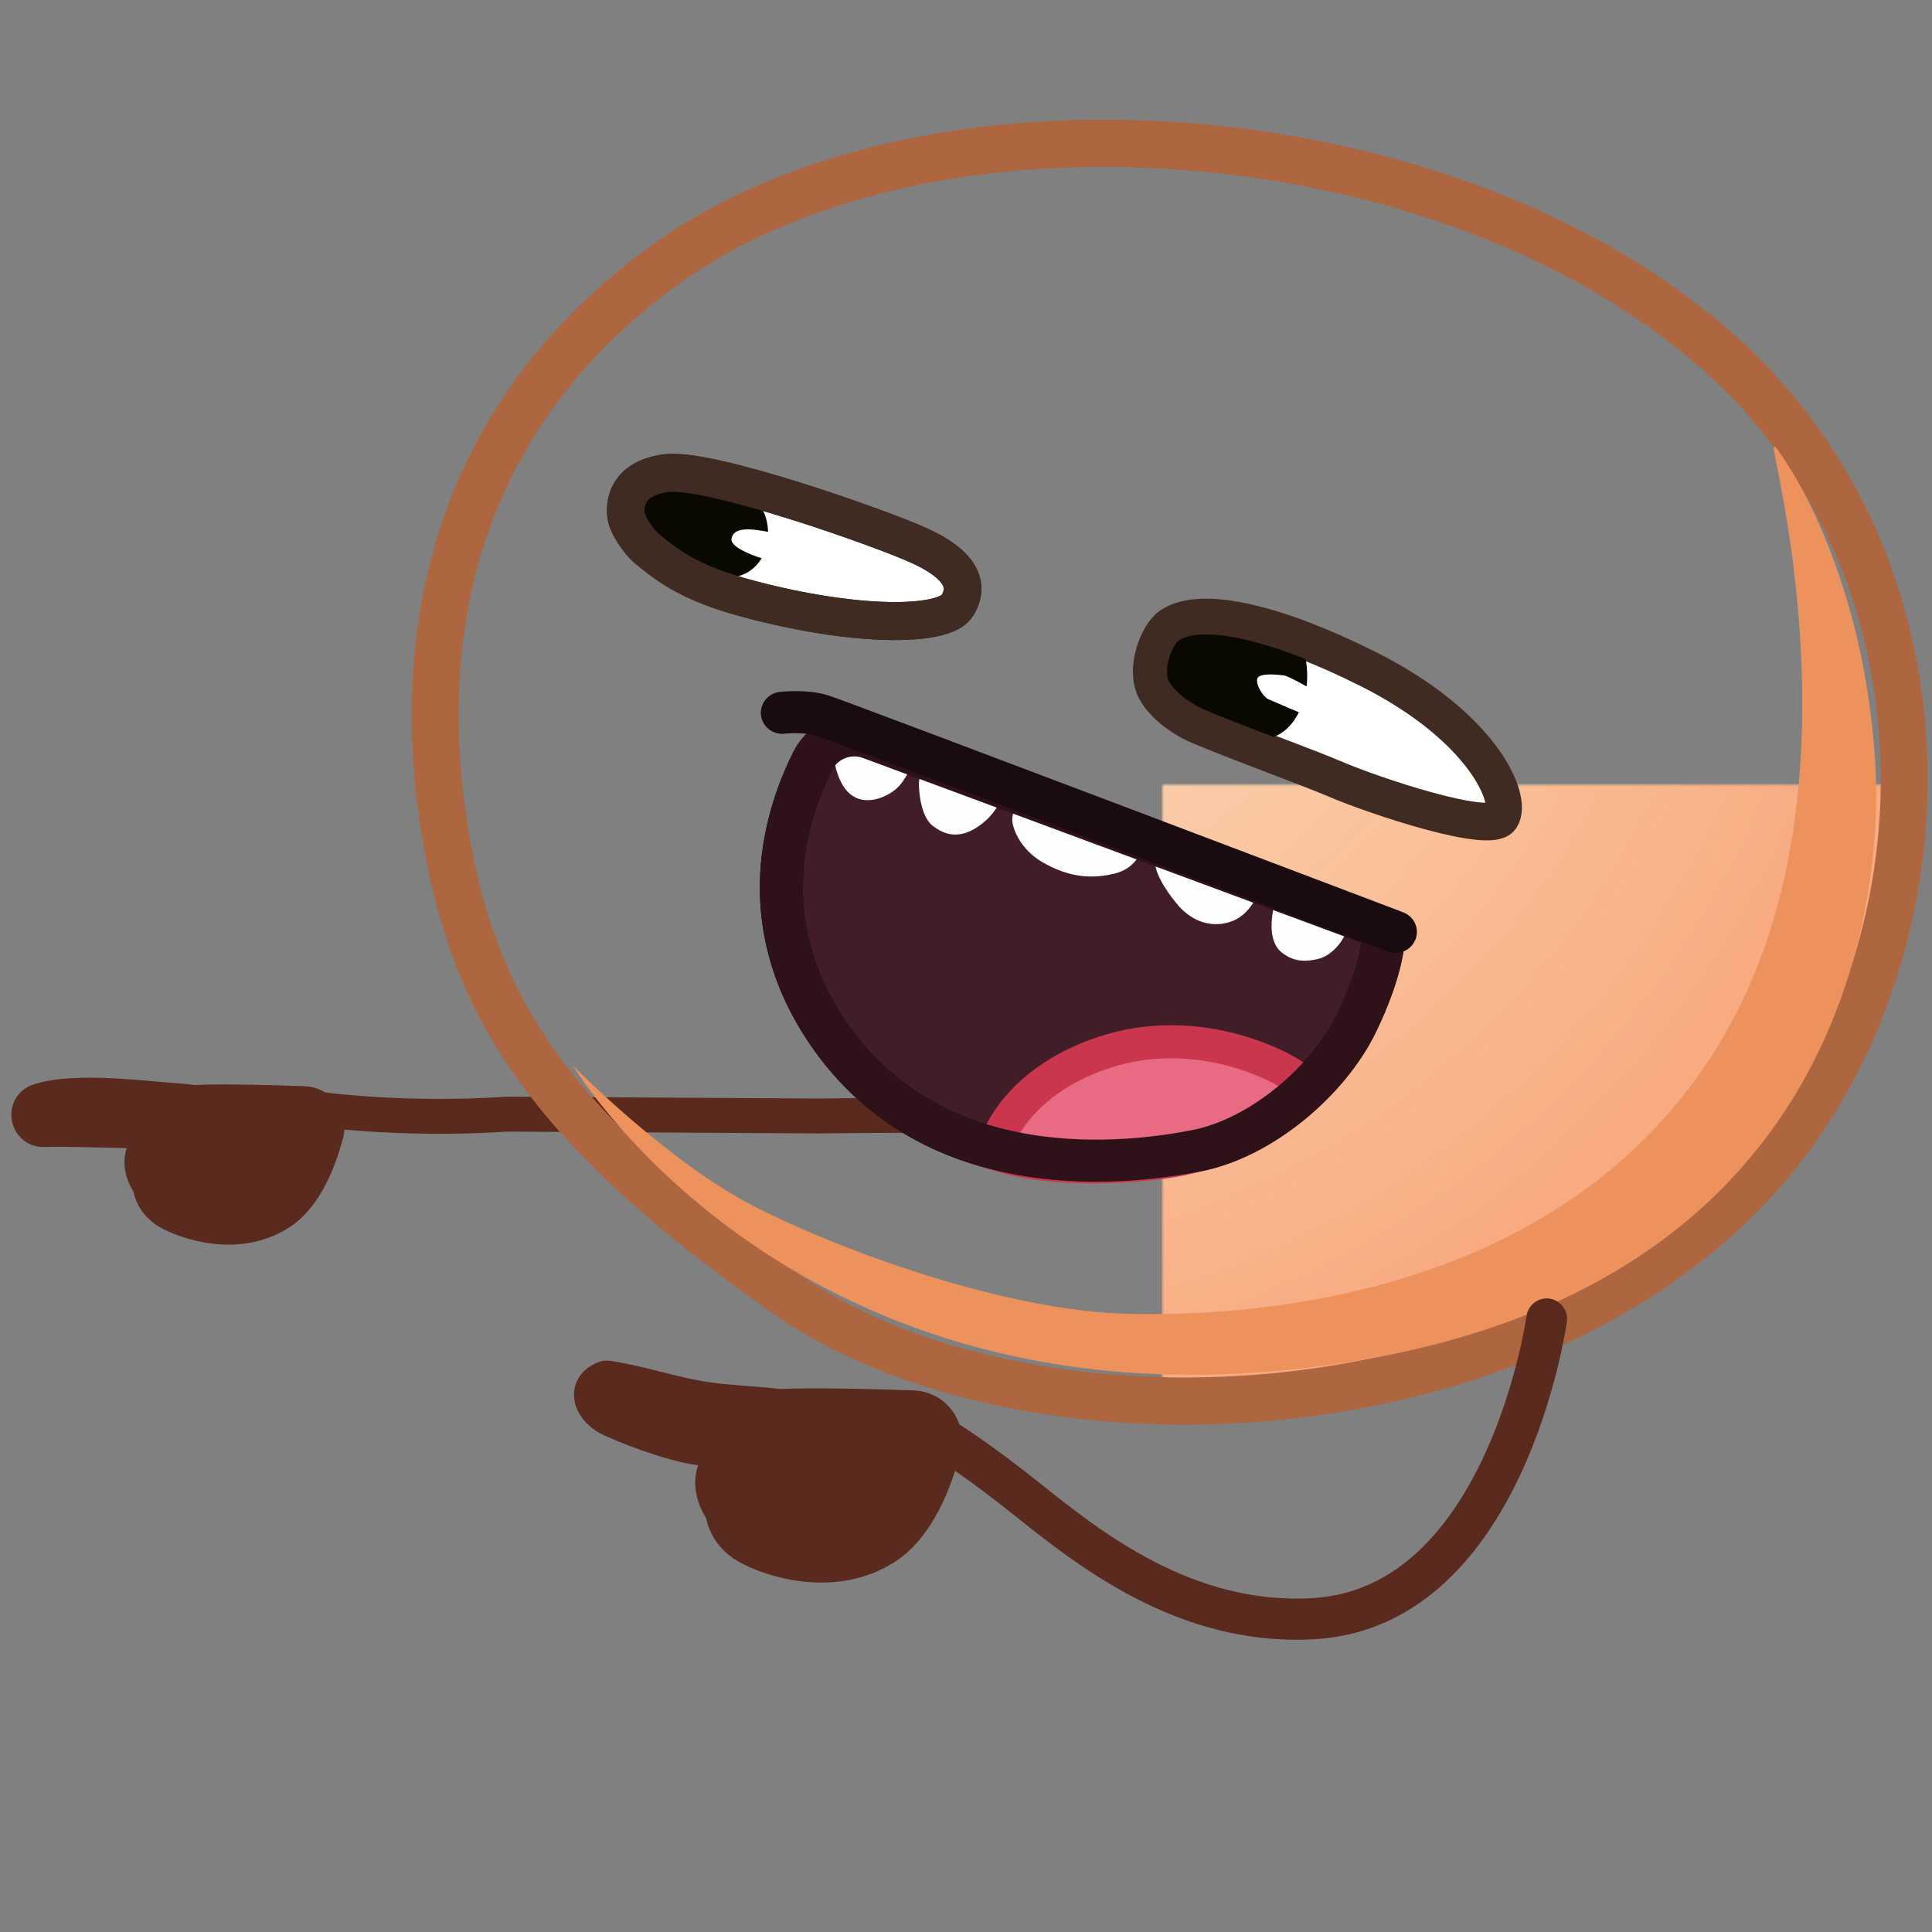 <svg xmlns="http://www.w3.org/2000/svg" xmlns:xlink="http://www.w3.org/1999/xlink" viewBox="0 0 512 512" width="512" height="512" style="width: 100%; height: 100%; transform: translate3d(0,0,0); content-visibility: visible;" preserveAspectRatio="xMidYMid meet"><rect x="0" y="0" width="512" height="512" fill="#808080" stroke="none"/><defs><clipPath id="__lottie_element_2"><rect width="512" height="512" x="0" y="0"></rect></clipPath><clipPath id="__lottie_element_4"><path d="M0,0 L512,0 L512,512 L0,512z"></path></clipPath><radialGradient id="__lottie_element_13" spreadMethod="pad" gradientUnits="userSpaceOnUse" cx="-62.977" cy="-90.133" r="256.22" fx="-62.977" fy="-90.133"><stop offset="0%" stop-color="rgb(250,225,189)"></stop><stop offset="50%" stop-color="rgb(248,203,159)"></stop><stop offset="100%" stop-color="rgb(246,181,129)"></stop></radialGradient><mask id="__lottie_element_15"><path fill="url(#__lottie_element_14)" d=" M-183.485,18.702 C-189.398,-10.938 -197.646,-83.035 -127.864,-132.813 C-58.083,-182.591 79.697,-170.747 147.251,-106.363 C209.602,-46.938 201.645,56.93 143.696,109.104 C77.623,168.592 -40.247,169.122 -97.098,129.523 C-157.307,87.585 -175.687,57.791 -183.485,18.702z"></path></mask><radialGradient id="__lottie_element_14" spreadMethod="pad" gradientUnits="userSpaceOnUse" cx="-62.977" cy="-90.133" r="256.22" fx="-62.977" fy="-90.133"><stop stop-color="rgb(255,255,255)" offset="0%" stop-opacity="0.93"></stop><stop stop-color="rgb(255,255,255)" offset="57%" stop-opacity="0.965"></stop><stop stop-color="rgb(255,255,255)" offset="100%" stop-opacity="1"></stop></radialGradient><radialGradient id="__lottie_element_16" spreadMethod="pad" gradientUnits="userSpaceOnUse" cx="-62.977" cy="-90.133" r="256.22" fx="-62.977" fy="-90.133"><stop offset="0%" stop-color="rgb(255,231,197)"></stop><stop offset="50%" stop-color="rgb(251,200,163)"></stop><stop offset="100%" stop-color="rgb(248,170,129)"></stop></radialGradient><mask id="__lottie_element_18"><path fill="url(#__lottie_element_17)" d=" M-183.485,18.702 C-189.398,-10.938 -197.646,-83.035 -127.864,-132.813 C-58.083,-182.591 79.697,-170.747 147.251,-106.363 C209.602,-46.938 201.645,56.93 143.696,109.104 C77.623,168.592 -40.247,169.122 -97.098,129.523 C-157.307,87.585 -175.687,57.791 -183.485,18.702z"></path></mask><radialGradient id="__lottie_element_17" spreadMethod="pad" gradientUnits="userSpaceOnUse" cx="-62.977" cy="-90.133" r="256.22" fx="-62.977" fy="-90.133"><stop stop-color="rgb(255,255,255)" offset="0%" stop-opacity="0.93"></stop><stop stop-color="rgb(255,255,255)" offset="57%" stop-opacity="0.965"></stop><stop stop-color="rgb(255,255,255)" offset="100%" stop-opacity="1"></stop></radialGradient></defs><g clip-path="url(#__lottie_element_2)"><g clip-path="url(#__lottie_element_4)" style="display: block;" transform="matrix(1,0,0,1,0,0)" opacity="1"><g style="display: none;"><g><path></path><path stroke-linecap="butt" stroke-linejoin="miter" fill-opacity="0" stroke-miterlimit="10"></path></g><g><path></path><path stroke-linecap="butt" stroke-linejoin="miter" fill-opacity="0" stroke-miterlimit="10"></path></g></g><g style="display: block;" transform="matrix(0.943,0.001,-0.001,0.952,-9.273,243.288)" opacity="1"><g opacity="1" transform="matrix(1,0,0,1,47.084,54.513)"><path fill="rgb(112,63,46)" fill-opacity="1" d=" M-24.825,4.346 C-29.524,4.574 -30.896,-1.95 -26.473,-3.528 C-26.404,-3.553 -26.335,-3.577 -26.265,-3.6 C-19.232,-5.968 -6.397,-5.369 4.774,-4.352 C15.945,-3.334 20.703,-3.53 21.225,-1.311 C21.747,0.908 22.819,3.689 20.293,4.199 C17.767,4.709 9.094,4.838 0.705,4.697 C-4.448,4.61 -19.902,4.107 -24.825,4.346z"></path><path stroke-linecap="butt" stroke-linejoin="miter" fill-opacity="0" stroke-miterlimit="10" stroke="rgb(90,42,31)" stroke-opacity="1" stroke-width="9.706" d=" M-24.825,4.346 C-29.524,4.574 -30.896,-1.95 -26.473,-3.528 C-26.404,-3.553 -26.335,-3.577 -26.265,-3.6 C-19.232,-5.968 -6.397,-5.369 4.774,-4.352 C15.945,-3.334 20.703,-3.53 21.225,-1.311 C21.747,0.908 22.819,3.689 20.293,4.199 C17.767,4.709 9.094,4.838 0.705,4.697 C-4.448,4.61 -19.902,4.107 -24.825,4.346z"></path></g><g opacity="1" transform="matrix(1,0,0,1,75.589,70.157)"><path fill="rgb(90,42,31)" fill-opacity="1" d=" M12.932,11.842 C1.057,19.377 -13.405,14.436 -18.391,11.589 C-23.378,8.743 -23.577,4.042 -23.577,4.042 C-23.577,4.042 -27.139,-0.438 -25.387,-4.829 C-23.634,-9.22 -20.413,-17.73 -12.844,-18.707 C-7.649,-19.378 9.52,-18.936 19.777,-18.592 C24.067,-18.448 27.139,-14.414 26.048,-10.314 C24.114,-3.048 20.207,7.225 12.932,11.842z"></path><path stroke-linecap="butt" stroke-linejoin="miter" fill-opacity="0" stroke-miterlimit="10" stroke="rgb(90,42,31)" stroke-opacity="1" stroke-width="9.706" d=" M12.932,11.842 C1.057,19.377 -13.405,14.436 -18.391,11.589 C-23.378,8.743 -23.577,4.042 -23.577,4.042 C-23.577,4.042 -27.139,-0.438 -25.387,-4.829 C-23.634,-9.22 -20.413,-17.73 -12.844,-18.707 C-7.649,-19.378 9.52,-18.936 19.777,-18.592 C24.067,-18.448 27.139,-14.414 26.048,-10.314 C24.114,-3.048 20.207,7.225 12.932,11.842z"></path></g></g><g style="display: none;"><g><path stroke-linecap="round" stroke-linejoin="round" fill-opacity="0"></path></g></g><g style="display: block;" transform="matrix(0.849,0.207,-0.205,0.857,43.884,207.566)" opacity="1"><g opacity="1" transform="matrix(1,0,0,1,189.685,45.699)"><path stroke-linecap="round" stroke-linejoin="round" fill-opacity="0" stroke="rgb(90,42,31)" stroke-opacity="1" stroke-width="10.493" d=" M97.458,-11.467 C97.458,-11.467 74.175,-7.21 26.828,4.9 C-21.217,16.214 -45.993,22.031 -65.615,26.657 C-97.717,36.714 -124.458,38.967 -124.458,38.967"></path></g></g><g style="display: block;" transform="matrix(1.03,0,0,1.04,74.798,2.659)" opacity="1"><g opacity="0.99" transform="matrix(1,0,0,1,226.613,197.559)"><path fill="url(#__lottie_element_13)" mask="url(#__lottie_element_15)" fill-opacity="1" d="M0 0 M-183.485,18.702 C-189.398,-10.938 -197.646,-83.035 -127.864,-132.813 C-58.083,-182.591 79.697,-170.747 147.251,-106.363 C209.602,-46.938 201.645,56.93 143.696,109.104 C77.623,168.592 -40.247,169.122 -97.098,129.523 C-157.307,87.585 -175.687,57.791 -183.485,18.702z"></path><path stroke-linecap="butt" stroke-linejoin="miter" fill-opacity="0" stroke-miterlimit="10" stroke="rgb(173,102,64)" stroke-opacity="1" stroke-width="12" d=" M-183.485,18.702 C-189.398,-10.938 -197.646,-83.035 -127.864,-132.813 C-58.083,-182.591 79.697,-170.747 147.251,-106.363 C209.602,-46.938 201.645,56.93 143.696,109.104 C77.623,168.592 -40.247,169.122 -97.098,129.523 C-157.307,87.585 -175.687,57.791 -183.485,18.702z"></path></g><g opacity="0.99" transform="matrix(1,0,0,1,226.613,197.559)"><path fill="url(#__lottie_element_16)" mask="url(#__lottie_element_18)" fill-opacity="1" d="M0 0 M-183.485,18.702 C-189.398,-10.938 -197.646,-83.035 -127.864,-132.813 C-58.083,-182.591 79.697,-170.747 147.251,-106.363 C209.602,-46.938 201.645,56.93 143.696,109.104 C77.623,168.592 -40.247,169.122 -97.098,129.523 C-157.307,87.585 -175.687,57.791 -183.485,18.702z"></path><path stroke-linecap="butt" stroke-linejoin="miter" fill-opacity="0" stroke-miterlimit="10" stroke="rgb(173,102,64)" stroke-opacity="1" stroke-width="12" d=" M-183.485,18.702 C-189.398,-10.938 -197.646,-83.035 -127.864,-132.813 C-58.083,-182.591 79.697,-170.747 147.251,-106.363 C209.602,-46.938 201.645,56.93 143.696,109.104 C77.623,168.592 -40.247,169.122 -97.098,129.523 C-157.307,87.585 -175.687,57.791 -183.485,18.702z"></path></g><g opacity="1" transform="matrix(1,0,0,1,237.925,239)"><path fill="rgb(238,146,93)" fill-opacity="1" d=" M147.086,-126.59 C145.372,-128.943 145.688,-127.56 146.271,-124.708 C151.148,-100.88 164.125,-31.063 133.245,21.975 C93.922,89.512 11.26,93.96 -20.186,93.245 C-51.632,92.53 -93.849,77.302 -116.328,65.94 C-138.808,54.578 -163.078,30.027 -163.078,30.027 C-163.078,30.027 -108.709,120.621 21.486,107.449 C164.087,93.022 174.078,-11.853 171.937,-47.168 C169.463,-87.981 154.856,-115.921 147.086,-126.59z"></path></g></g><g style="display: block;" transform="matrix(1.03,0,0,1.04,175.88,151.636)" opacity="1"><g opacity="1" transform="matrix(0.98,0,0,0.949,-5.013,8.356)"><g opacity="1" transform="matrix(1,0,0,1,111.777,95.346)"><path fill="rgb(65,30,39)" fill-opacity="1" d=" M-52.325,-59.541 C-58.135,-61.744 -64.671,-59.192 -67.43,-53.625 C-74.511,-39.335 -83.525,-10.794 -63.77,19.164 C-35.69,61.744 16.084,54.606 33.176,51.203 C50.268,47.801 67.837,32.425 75.2,16.976 C81.758,3.215 83.525,-8.037 81.309,-8.874 C79.445,-9.58 -20.676,-47.541 -52.325,-59.541z"></path><path stroke-linecap="round" stroke-linejoin="round" fill-opacity="0" stroke="rgb(25,11,16)" stroke-opacity="1" stroke-width="11.301" d=" M-52.325,-59.541 C-58.135,-61.744 -64.671,-59.192 -67.43,-53.625 C-74.511,-39.335 -83.525,-10.794 -63.77,19.164 C-35.69,61.744 16.084,54.606 33.176,51.203 C50.268,47.801 67.837,32.425 75.2,16.976 C81.758,3.215 83.525,-8.037 81.309,-8.874 C79.445,-9.58 -20.676,-47.541 -52.325,-59.541z"></path></g><g opacity="1" transform="matrix(1,0,0,1,60.234,44.725)"><path fill="rgb(253,253,253)" fill-opacity="1" d=" M-6.318,-9.417 C-8.374,-10.081 -10.528,-8.612 -10.53,-6.511 C-10.534,-3.583 -10.069,0.407 -8.008,3.816 C-4.221,10.081 2.467,7.46 5.609,4.928 C7.245,3.61 8.602,1.292 9.527,-0.628 C10.335,-2.304 10.534,-3.973 8.724,-4.558 C8.724,-4.558 -6.318,-9.417 -6.318,-9.417z"></path></g><g opacity="1" transform="matrix(1,0,0,1,83.352,52.941)"><path fill="rgb(253,253,253)" fill-opacity="1" d=" M8.509,-4.007 C11.273,-2.925 10.476,-0.471 8.839,2.006 C7.968,3.325 6.721,4.752 4.936,6.109 C-0.757,10.439 -4.884,8.53 -7.653,6.308 C-10.422,4.087 -11.171,-1.583 -11.232,-4.83 C-11.233,-4.863 -11.233,-4.894 -11.234,-4.926 C-11.273,-8.2 -7.92,-10.438 -4.872,-9.245 C-4.872,-9.245 8.509,-4.007 8.509,-4.007z"></path></g><g opacity="1" transform="matrix(1,0,0,1,113.799,62.735)"><path fill="rgb(253,253,253)" fill-opacity="1" d=" M17.244,0.681 C17.263,0.87 17.261,1.055 17.234,1.242 C17.04,2.584 15.875,7.913 9.512,9.44 C2.214,11.191 -3.533,9.686 -9.317,6.276 C-15.1,2.866 -17.263,-2.958 -17.161,-5.306 C-17.11,-6.484 -16.696,-8.04 -16.297,-9.296 C-15.907,-10.523 -14.584,-11.19 -13.361,-10.789 C-13.361,-10.789 15.654,-1.292 15.654,-1.292 C16.527,-1.006 17.15,-0.233 17.244,0.681z"></path></g><g opacity="1" transform="matrix(1,0,0,1,147.535,75.933)"><path fill="rgb(253,253,253)" fill-opacity="1" d=" M11.164,-0.792 C12.85,-0.017 13.509,2.037 12.583,3.645 C11.509,5.512 9.753,7.727 7.102,8.846 C2.011,10.995 -3.446,9.339 -7.346,4.72 C-9.238,2.48 -13.508,-3.228 -13.437,-7.189 C-13.436,-7.212 -13.437,-7.236 -13.438,-7.259 C-13.452,-9.526 -11.024,-10.995 -8.964,-10.048 C-8.964,-10.048 11.164,-0.792 11.164,-0.792z"></path></g><g opacity="1" transform="matrix(1,0,0,1,174.431,87.147)"><path fill="rgb(253,253,253)" fill-opacity="1" d=" M-7.022,6.189 C-3.449,9.054 -0.172,8.442 2.103,7.996 C6.445,7.145 9.733,2.245 10.182,-0.528 C10.368,-1.676 9.728,-2.794 8.637,-3.199 C8.637,-3.199 -4.702,-8.329 -4.702,-8.329 C-6.661,-9.054 -8.802,-7.855 -9.202,-5.805 C-9.928,-2.084 -10.368,3.506 -7.022,6.189z"></path></g><g opacity="1" transform="matrix(1,0,0,1,133.967,128.223)"><path fill="rgb(232,107,131)" fill-opacity="1" d=" M-42.298,18.874 C-42.298,18.874 -39.042,1.658 -15.238,-7.371 C8.566,-16.399 29.881,-5.805 34.552,-3.033 C39.224,-0.262 38.298,0.757 38.298,0.757 C38.298,0.757 29.108,18.516 -0.085,21.708 C-29.279,24.899 -42.298,18.874 -42.298,18.874z"></path><path stroke-linecap="round" stroke-linejoin="round" fill-opacity="0" stroke="rgb(202,54,77)" stroke-opacity="1" stroke-width="8.879" d=" M-42.298,18.874 C-42.298,18.874 -39.042,1.658 -15.238,-7.371 C8.566,-16.399 29.881,-5.805 34.552,-3.033 C39.224,-0.262 38.298,0.757 38.298,0.757 C38.298,0.757 29.108,18.516 -0.085,21.708 C-29.279,24.899 -42.298,18.874 -42.298,18.874z"></path></g><g opacity="1" transform="matrix(1,0,0,1,111.777,95.346)"><path stroke-linecap="round" stroke-linejoin="round" fill-opacity="0" stroke="rgb(47,17,25)" stroke-opacity="1" stroke-width="11.301" d=" M-52.325,-59.541 C-58.135,-61.744 -64.671,-59.192 -67.43,-53.625 C-74.511,-39.335 -83.525,-10.794 -63.77,19.164 C-35.69,61.744 16.084,54.606 33.176,51.203 C50.268,47.801 67.837,32.425 75.2,16.976 C81.758,3.215 83.525,-8.037 81.309,-8.874 C79.445,-9.58 -20.676,-47.541 -52.325,-59.541z"></path></g><g opacity="1" transform="matrix(1,0,0,1,116.745,58.019)"><path stroke-linecap="round" stroke-linejoin="round" fill-opacity="0" stroke="rgb(25,11,16)" stroke-opacity="1" stroke-width="11.301" d=" M-80.473,-29.07 C-80.473,-29.07 -74.621,-29.767 -70.196,-28.385 C-68.031,-27.708 -31.924,-13.776 4.396,0.28 C42.318,14.956 80.473,29.767 80.473,29.767"></path></g></g></g><g style="display: block;" transform="matrix(1.03,0,0,1.04,140.59,98.623)" opacity="1"><g opacity="1" transform="matrix(1,0,0,1,0,0)"><g opacity="1" transform="matrix(1,0,0,1,68.708,44.657)"><path fill="rgb(255,255,255)" fill-opacity="1" d=" M-38.678,0.387 C-40.748,-1.29 -43.9,-5.721 -44.151,-8.373 C-44.49,-11.939 -43.338,-17.599 -33.911,-18.911 C-22.942,-20.439 21.34,-5 31.546,-0.354 C41.751,4.292 44.491,9.52 41.072,14.863 C37.654,20.207 15.408,20.44 -12.187,13.231 C-27.366,9.266 -33.019,4.972 -38.678,0.387z"></path><path stroke-linecap="butt" stroke-linejoin="miter" fill-opacity="0" stroke-miterlimit="10" stroke="rgb(64,43,35)" stroke-opacity="1" stroke-width="9.687" d=" M-38.678,0.387 C-40.748,-1.29 -43.9,-5.721 -44.151,-8.373 C-44.49,-11.939 -43.338,-17.599 -33.911,-18.911 C-22.942,-20.439 21.34,-5 31.546,-0.354 C41.751,4.292 44.491,9.52 41.072,14.863 C37.654,20.207 15.408,20.44 -12.187,13.231 C-27.366,9.266 -33.019,4.972 -38.678,0.387z"></path></g><g opacity="1" transform="matrix(1,0,0,1,42.434,39.662)"><path fill="rgb(9,9,2)" fill-opacity="1" d=" M14.628,-7.446 C19.218,-4.523 19.829,3.32 16.93,7.925 C16.809,8.118 16.679,8.31 16.542,8.501 C12.684,13.853 6.071,13.098 1.217,12.31 C-3.637,11.522 -19.83,3.484 -17.878,-3.378 C-15.926,-10.241 -3.237,-13.853 6.031,-12.269 C11.756,-11.29 10.666,-9.968 14.628,-7.446z"></path></g><g opacity="1" transform="matrix(0.32,0,0,0.32,60.434,44.662)"><path fill="rgb(255,255,255)" fill-opacity="1" d=" M11.503,-7.446 C16.093,-4.523 16.704,3.32 13.805,7.925 C13.684,8.118 13.554,8.31 13.417,8.501 C9.559,13.853 4.509,9.973 -0.345,9.185 C-5.199,8.397 -27.967,0.595 -27.253,-6.503 C-26.077,-18.194 -6.362,-13.853 2.906,-12.269 C8.631,-11.29 7.541,-9.968 11.503,-7.446z"></path></g><g opacity="1" transform="matrix(1,0,0,1,68.708,44.657)"><path stroke-linecap="butt" stroke-linejoin="miter" fill-opacity="0" stroke-miterlimit="10" stroke="rgb(64,43,35)" stroke-opacity="1" stroke-width="9.687" d=" M-38.678,0.387 C-40.748,-1.29 -43.9,-5.721 -44.151,-8.373 C-44.49,-11.939 -43.338,-17.599 -33.911,-18.911 C-22.942,-20.439 21.34,-5 31.546,-0.354 C41.751,4.292 44.491,9.52 41.072,14.863 C37.654,20.207 15.408,20.44 -12.187,13.231 C-27.366,9.266 -33.019,4.972 -38.678,0.387z"></path></g></g><g opacity="1" transform="matrix(1.04,0,0,1.079,-5.165,-9.145)"><g opacity="1" transform="matrix(1,0,0,1,202.407,90.552)"><path fill="rgb(255,255,255)" fill-opacity="1" d=" M-32.671,1.138 C-36.314,-0.383 -40.988,-3.595 -42.943,-7.025 C-45.673,-11.812 -42.447,-19.966 -39.269,-22.051 C-31.448,-27.185 -12.135,-22.468 9.751,-11.982 C38.31,1.702 45.674,18.866 42.82,23.026 C39.966,27.185 10.753,17.766 1.886,14.122 C-5.02,11.283 -24.403,4.589 -32.671,1.138z"></path><path stroke-linecap="butt" stroke-linejoin="miter" fill-opacity="0" stroke-miterlimit="10" stroke="rgb(64,43,35)" stroke-opacity="1" stroke-width="8.879" d=" M-32.671,1.138 C-36.314,-0.383 -40.988,-3.595 -42.943,-7.025 C-45.673,-11.812 -42.447,-19.966 -39.269,-22.051 C-31.448,-27.185 -12.135,-22.468 9.751,-11.982 C38.31,1.702 45.674,18.866 42.82,23.026 C39.966,27.185 10.753,17.766 1.886,14.122 C-5.02,11.283 -24.403,4.589 -32.671,1.138z"></path></g><g opacity="1" transform="matrix(1,0,0,1,178.517,81.157)"><path fill="rgb(9,9,2)" fill-opacity="1" d=" M18.2,-4.934 C18.2,-4.934 19.627,0.758 17.097,6.524 C14.567,12.291 10.414,13.689 8.875,13.718 C7.336,13.748 -6.625,8.294 -11.719,6.411 C-16.814,4.527 -19.627,-4.659 -16.843,-8.67 C-14.06,-12.682 -4.182,-13.748 0.888,-13.184 C5.957,-12.62 18.2,-4.934 18.2,-4.934z"></path></g><g opacity="1" transform="matrix(0.29,0,0,0.29,193.517,85.157)"><path fill="rgb(255,255,255)" fill-opacity="1" d=" M18.2,-4.934 C18.2,-4.934 19.627,0.758 17.097,6.524 C14.567,12.291 10.414,13.689 8.875,13.718 C7.336,13.748 -15.246,3.983 -20.34,2.1 C-25.435,0.216 -32.558,-11.555 -29.774,-15.566 C-26.991,-19.578 -12.803,-18.059 -7.733,-17.495 C-2.664,-16.931 18.2,-4.934 18.2,-4.934z"></path></g><g opacity="1" transform="matrix(1,0,0,1,202.407,90.552)"><path stroke-linecap="butt" stroke-linejoin="miter" fill-opacity="0" stroke-miterlimit="10" stroke="rgb(64,43,35)" stroke-opacity="1" stroke-width="8" d=" M-32.671,1.138 C-36.314,-0.383 -40.988,-3.595 -42.943,-7.025 C-45.673,-11.812 -42.447,-19.966 -39.269,-22.051 C-31.448,-27.185 -12.135,-22.468 9.751,-11.982 C38.31,1.702 45.674,18.866 42.82,23.026 C39.966,27.185 10.753,17.766 1.886,14.122 C-5.02,11.283 -24.403,4.589 -32.671,1.138z"></path></g></g></g><g style="display: block;" transform="matrix(1.03,0,0,1.04,78.079,322.272)" opacity="1"><g opacity="1" transform="matrix(1,0,0,1,189.685,45.699)"><path stroke-linecap="round" stroke-linejoin="round" fill-opacity="0" stroke="rgb(90,42,31)" stroke-opacity="1" stroke-width="10.493" d=" M132.458,-19.467 C132.458,-19.467 122.111,54.168 72.328,56.9 C39.283,58.714 14.54,38.907 -1.615,26.157 C-23.717,8.714 -31.458,6.467 -31.458,6.467"></path></g></g><g style="display: block;" transform="matrix(1.03,0,0,1.04,139.879,322.272)" opacity="1"><g opacity="1" transform="matrix(1.11,0,0,1.11,-6.738,-7.438)"><g opacity="1" transform="matrix(1,0,0,1,47.084,54.513)"><path fill="rgb(112,63,46)" fill-opacity="1" d=" M-21.248,-1.859 C-25.538,-3.789 -27.319,-8.155 -22.896,-9.733 C-22.827,-9.758 -22.761,-9.817 -22.688,-9.805 C-12.115,-8.1 -6.397,-5.369 4.774,-4.352 C15.945,-3.334 20.703,-3.53 21.225,-1.311 C21.747,0.908 22.819,3.689 20.293,4.199 C17.767,4.709 9.094,4.838 0.705,4.697 C-4.448,4.61 -15.115,0.9 -21.248,-1.859z"></path><path stroke-linecap="butt" stroke-linejoin="miter" fill-opacity="0" stroke-miterlimit="10" stroke="rgb(90,42,31)" stroke-opacity="1" stroke-width="9.706" d=" M-21.248,-1.859 C-25.538,-3.789 -27.319,-8.155 -22.896,-9.733 C-22.827,-9.758 -22.761,-9.817 -22.688,-9.805 C-12.115,-8.1 -6.397,-5.369 4.774,-4.352 C15.945,-3.334 20.703,-3.53 21.225,-1.311 C21.747,0.908 22.819,3.689 20.293,4.199 C17.767,4.709 9.094,4.838 0.705,4.697 C-4.448,4.61 -15.115,0.9 -21.248,-1.859z"></path></g><g opacity="1" transform="matrix(1,0,0,1,75.589,70.157)"><path fill="rgb(90,42,31)" fill-opacity="1" d=" M12.932,11.842 C1.057,19.377 -13.405,14.436 -18.391,11.589 C-23.378,8.743 -23.577,4.042 -23.577,4.042 C-23.577,4.042 -27.139,-0.438 -25.387,-4.829 C-23.634,-9.22 -20.413,-17.73 -12.844,-18.707 C-7.649,-19.378 9.52,-18.936 19.777,-18.592 C24.067,-18.448 27.139,-14.414 26.048,-10.314 C24.114,-3.048 20.207,7.225 12.932,11.842z"></path><path stroke-linecap="butt" stroke-linejoin="miter" fill-opacity="0" stroke-miterlimit="10" stroke="rgb(90,42,31)" stroke-opacity="1" stroke-width="9.706" d=" M12.932,11.842 C1.057,19.377 -13.405,14.436 -18.391,11.589 C-23.378,8.743 -23.577,4.042 -23.577,4.042 C-23.577,4.042 -27.139,-0.438 -25.387,-4.829 C-23.634,-9.22 -20.413,-17.73 -12.844,-18.707 C-7.649,-19.378 9.52,-18.936 19.777,-18.592 C24.067,-18.448 27.139,-14.414 26.048,-10.314 C24.114,-3.048 20.207,7.225 12.932,11.842z"></path></g></g></g></g></g></svg>